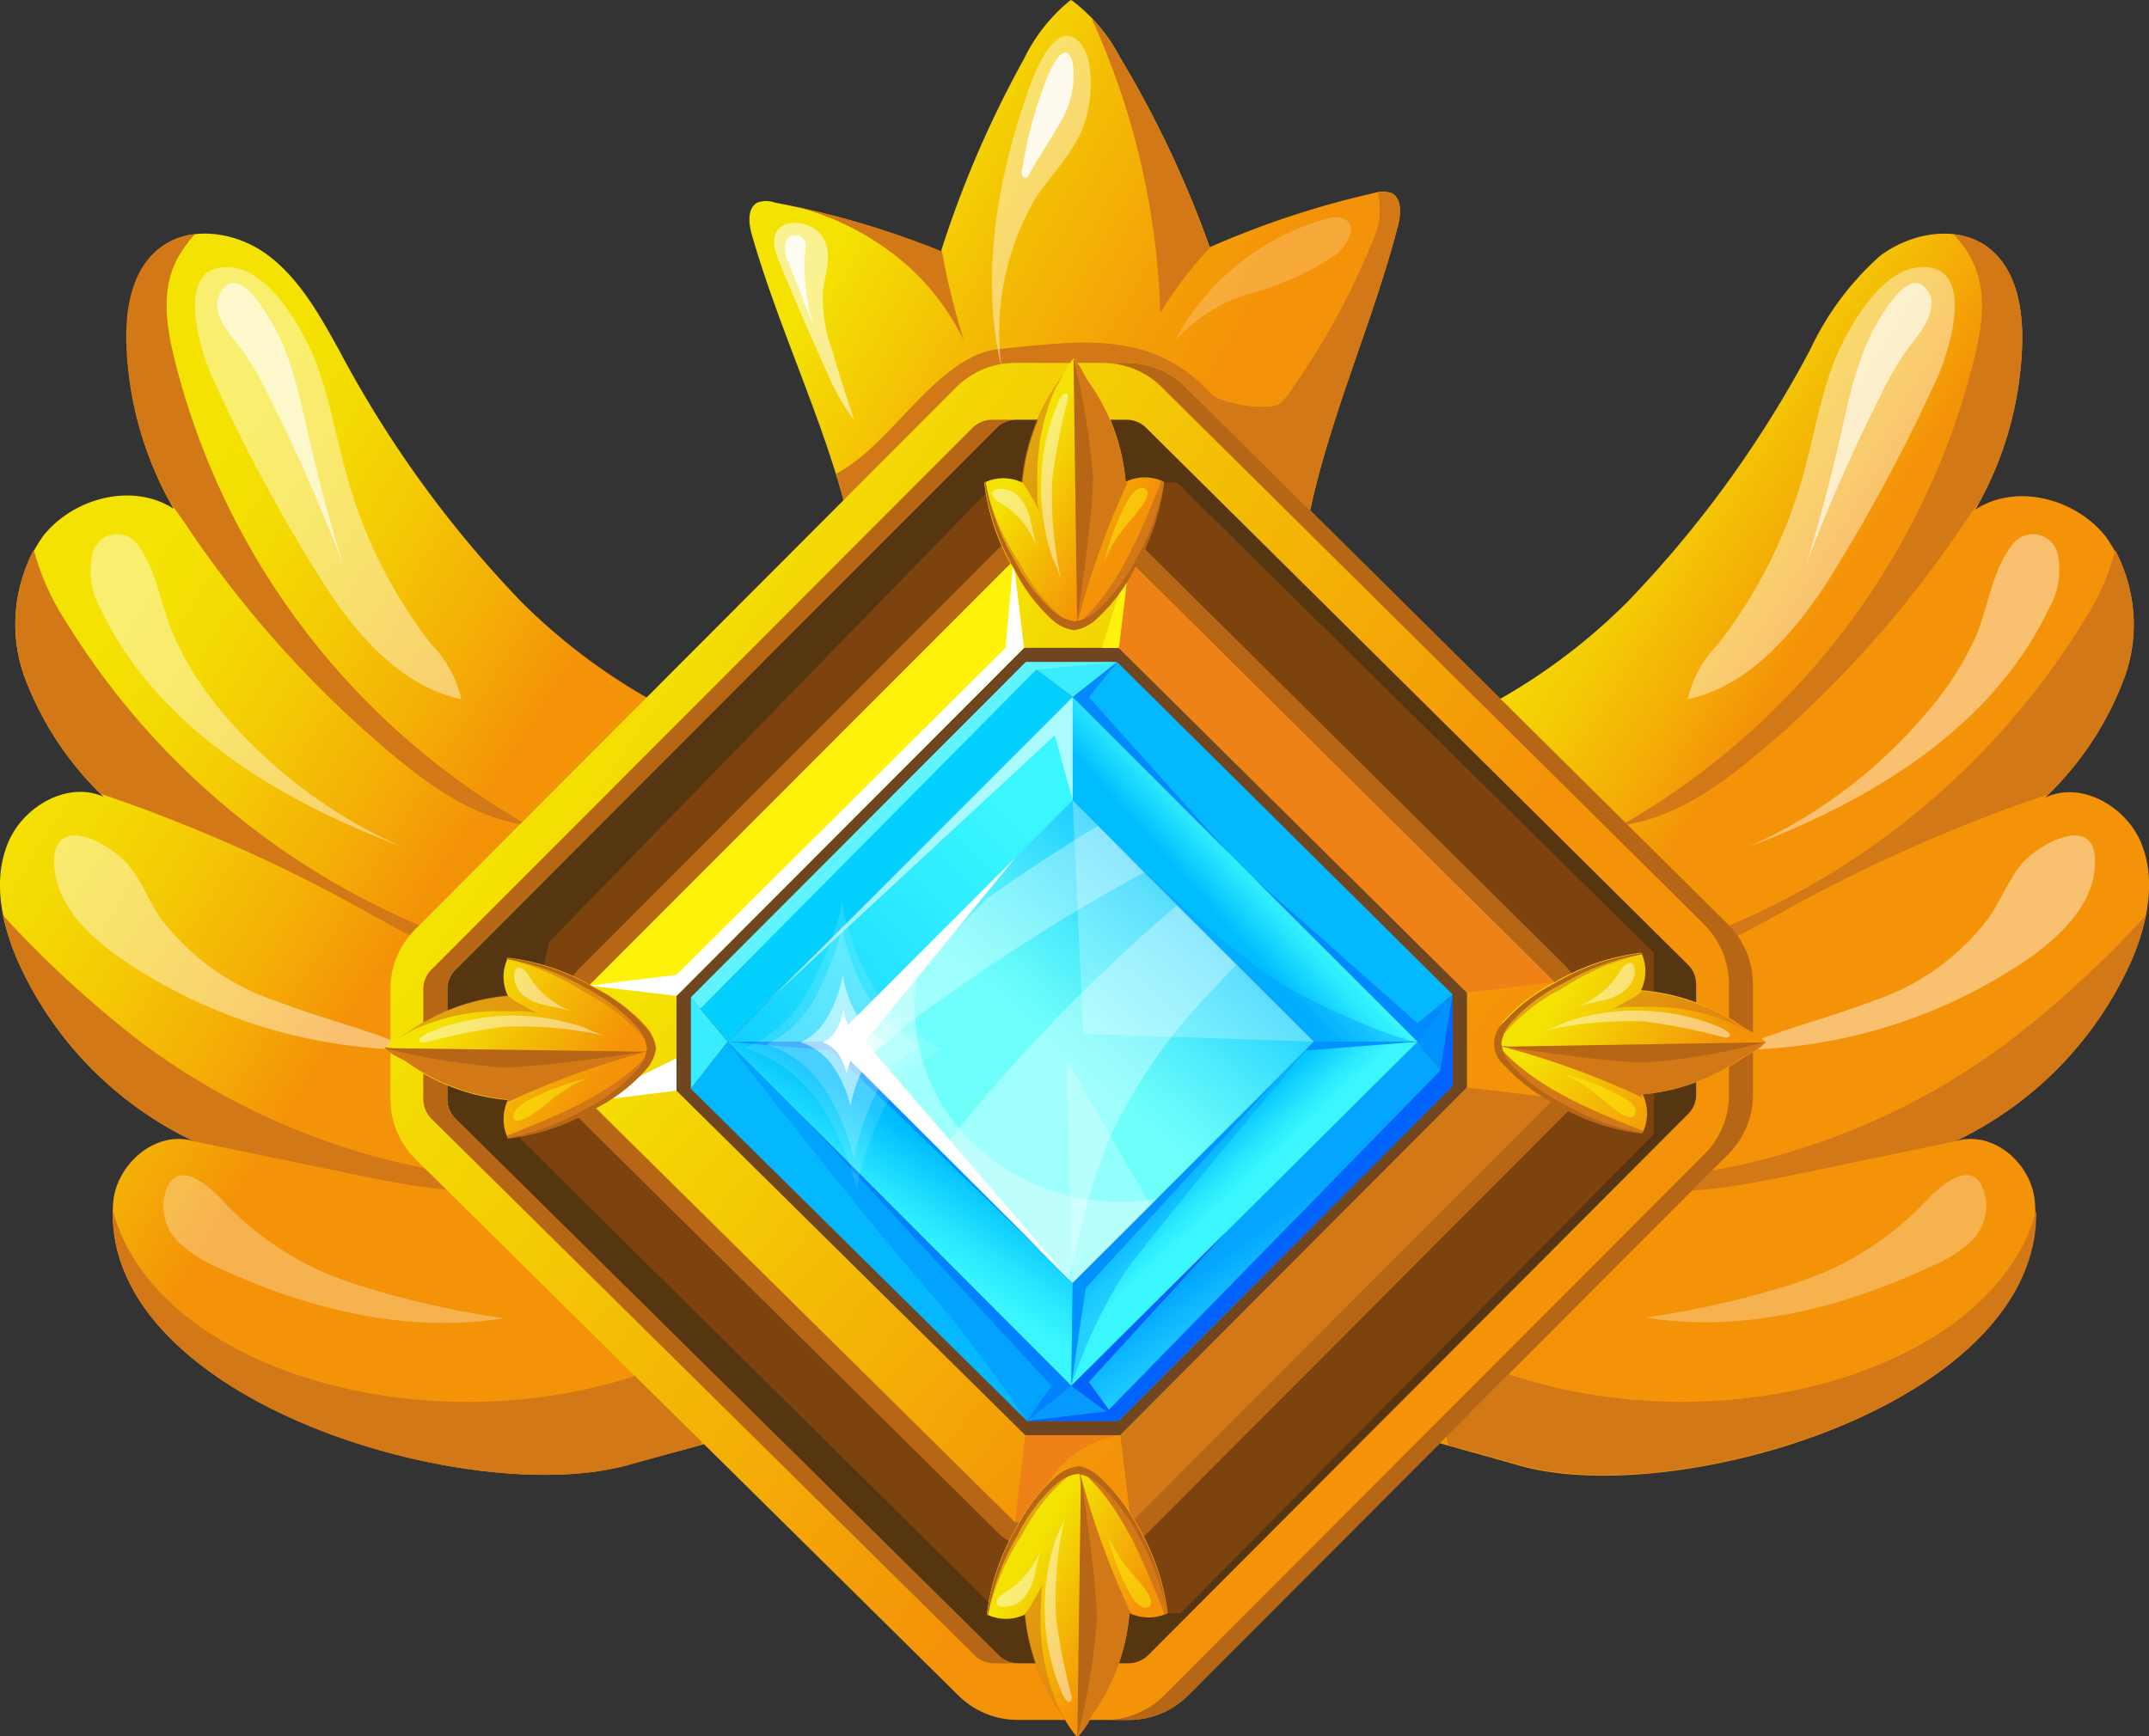 <svg xmlns="http://www.w3.org/2000/svg" xmlns:xlink="http://www.w3.org/1999/xlink" viewBox="0 0 123.67 99.95"><rect x="0" y="0" width="123.67" height="99.95" fill="#333333" stroke="none"/><defs><style>.cls-1{fill:url(#linear-gradient);}.cls-2{fill:#d37816;}.cls-29,.cls-3,.cls-31,.cls-38,.cls-39,.cls-4,.cls-40,.cls-41,.cls-42,.cls-47,.cls-5,.cls-6,.cls-8,.cls-9{fill:#fff;}.cls-3{opacity:0.42;}.cls-4{opacity:0.56;}.cls-5{opacity:0.2;}.cls-6{opacity:0.88;}.cls-7{fill:url(#linear-gradient-2);}.cls-8{opacity:0.29;}.cls-9{opacity:0.65;}.cls-10{fill:url(#linear-gradient-3);}.cls-11{fill:#7c430f;}.cls-12{fill:#563511;}.cls-13{fill:url(#linear-gradient-4);}.cls-14{fill:#b76615;}.cls-15{fill:url(#linear-gradient-5);}.cls-16{fill:#704621;}.cls-17{fill:#27b7ff;}.cls-18{fill:url(#linear-gradient-6);}.cls-19{fill:#39ecff;}.cls-20{fill:#069aff;}.cls-21,.cls-32,.cls-35{fill:#0092ff;}.cls-22{fill:url(#linear-gradient-7);}.cls-23{fill:#03b8ff;}.cls-24{fill:#03d0ff;}.cls-25{fill:url(#linear-gradient-8);}.cls-26{fill:url(#linear-gradient-9);}.cls-27{fill:url(#linear-gradient-10);}.cls-28{fill:url(#linear-gradient-11);}.cls-29,.cls-30{opacity:0.33;}.cls-32{opacity:0.37;}.cls-33,.cls-36,.cls-37{fill:#0062ff;}.cls-34{fill:#5ff4ff;}.cls-35,.cls-37{opacity:0.54;}.cls-36{opacity:0.5;}.cls-38{opacity:0.57;}.cls-39{opacity:0.18;}.cls-40{opacity:0.12;}.cls-41{opacity:0.52;}.cls-42{opacity:0.25;}.cls-43,.cls-48{fill:#fff30b;}.cls-44{fill:#ef8216;}.cls-45{fill:url(#linear-gradient-12);}.cls-46{opacity:0.59;}.cls-47{opacity:0.45;}.cls-48{opacity:0.48;}.cls-49{fill:url(#linear-gradient-13);}.cls-50{fill:url(#linear-gradient-14);}.cls-51{fill:url(#linear-gradient-15);}</style><linearGradient id="linear-gradient" x1="46.53" y1="10.56" x2="79.04" y2="29.08" gradientUnits="userSpaceOnUse"><stop offset="0.09" stop-color="#f4e203"/><stop offset="0.3" stop-color="#f4c005"/><stop offset="0.55" stop-color="#f49f07"/><stop offset="0.69" stop-color="#f49308"/></linearGradient><linearGradient id="linear-gradient-2" x1="-9.31" y1="32.33" x2="62.32" y2="77.4" gradientUnits="userSpaceOnUse"><stop offset="0.18" stop-color="#f4e203"/><stop offset="0.24" stop-color="#f4db03"/><stop offset="0.31" stop-color="#f4c905"/><stop offset="0.4" stop-color="#f4ab06"/><stop offset="0.46" stop-color="#f49308"/></linearGradient><linearGradient id="linear-gradient-3" x1="72.11" y1="33.35" x2="124.89" y2="66.55" xlink:href="#linear-gradient-2"/><linearGradient id="linear-gradient-4" x1="33.11" y1="40.09" x2="90.28" y2="79.79" gradientUnits="userSpaceOnUse"><stop offset="0.02" stop-color="#f4e203"/><stop offset="0.7" stop-color="#f49308"/></linearGradient><linearGradient id="linear-gradient-5" x1="45.52" y1="45.95" x2="87.53" y2="82.3" xlink:href="#linear-gradient-4"/><linearGradient id="linear-gradient-6" x1="59.21" y1="62.86" x2="74.9" y2="44.81" gradientTransform="translate(60.48 -26.09) rotate(45)" gradientUnits="userSpaceOnUse"><stop offset="0.12" stop-color="#6efffb"/><stop offset="0.23" stop-color="#61f7fb"/><stop offset="0.43" stop-color="#3ee2fd"/><stop offset="0.71" stop-color="#06c0ff"/><stop offset="0.73" stop-color="#00bdff"/></linearGradient><linearGradient id="linear-gradient-7" x1="77.81" y1="78.4" x2="65.05" y2="60.54" gradientUnits="userSpaceOnUse"><stop offset="0.06" stop-color="#39f6ff"/><stop offset="0.14" stop-color="#30e9ff"/><stop offset="0.3" stop-color="#19c6ff"/><stop offset="0.43" stop-color="#03a5ff"/></linearGradient><linearGradient id="linear-gradient-8" x1="70.71" y1="68.88" x2="49.02" y2="45.38" gradientUnits="userSpaceOnUse"><stop offset="0" stop-color="#39f6ff"/><stop offset="0.03" stop-color="#2ce9ff"/><stop offset="0.09" stop-color="#09c6ff"/><stop offset="0.11" stop-color="#00bdff"/></linearGradient><linearGradient id="linear-gradient-9" x1="72.16" y1="49.6" x2="64.66" y2="56.32" gradientUnits="userSpaceOnUse"><stop offset="0" stop-color="#39f6ff"/><stop offset="0.11" stop-color="#2ce9ff"/><stop offset="0.31" stop-color="#09c6ff"/><stop offset="0.36" stop-color="#00bdff"/></linearGradient><linearGradient id="linear-gradient-10" x1="63.23" y1="42.48" x2="25.01" y2="76.75" gradientUnits="userSpaceOnUse"><stop offset="0.13" stop-color="#39f6ff"/><stop offset="0.3" stop-color="#2ce9ff"/><stop offset="0.61" stop-color="#09c6ff"/><stop offset="0.68" stop-color="#00bdff"/></linearGradient><linearGradient id="linear-gradient-11" x1="50.35" y1="72.03" x2="55.86" y2="63.58" xlink:href="#linear-gradient-10"/><linearGradient id="linear-gradient-12" x1="58.71" y1="26.73" x2="67.62" y2="32.09" xlink:href="#linear-gradient-4"/><linearGradient id="linear-gradient-13" x1="25.79" y1="57.62" x2="37.83" y2="64.86" xlink:href="#linear-gradient-4"/><linearGradient id="linear-gradient-14" x1="58.68" y1="90.06" x2="67.58" y2="95.42" xlink:href="#linear-gradient-4"/><linearGradient id="linear-gradient-15" x1="89.27" y1="57.57" x2="101.31" y2="64.81" xlink:href="#linear-gradient-4"/></defs><g id="Layer_2" data-name="Layer 2"><g id="Layer_1-2" data-name="Layer 1"><path class="cls-1" d="M61,31.88a17.13,17.13,0,0,1,2-.16l.28.12c3.5,1.4,11.13,1.95,12.18-2.73,1.21-5.46,3.58-10.69,5-16.14.16-.67.23-1.55-.38-1.86a1.56,1.56,0,0,0-1,0,51.39,51.39,0,0,0-9.46,3.12A60.77,60.77,0,0,0,64.47,3.33,9.83,9.83,0,0,0,61.8.11L61.64,0a.91.91,0,0,0-.16.11,10,10,0,0,0-2.57,3.31,61.39,61.39,0,0,0-4.76,11.05,50.64,50.64,0,0,0-9.56-2.81,1.49,1.49,0,0,0-1,0c-.6.32-.51,1.2-.32,1.86,1.55,5.41,4.08,10.56,5.47,16C49.93,34.18,57.54,33.39,61,31.88Z"/><path class="cls-2" d="M74.45,22.24a3.48,3.48,0,0,1-.84,1c-.63.44-3.37,0-3.9-.56-3.48-3.82-7.79-3-12.16-2.6-3.62.34-6.21,5.56-9.45,7.19a20.32,20.32,0,0,1,.64,2.28c1.19,4.65,8.81,3.85,12.25,2.34a19.81,19.81,0,0,1,2-.16l.29.12c3.49,1.4,11.13,1.95,12.17-2.73,1.21-5.46,3.58-10.68,5-16.14.17-.67.23-1.55-.38-1.86a1.25,1.25,0,0,0-.79,0,4,4,0,0,1-.17,2.46A42.44,42.44,0,0,1,74.45,22.24Z"/><path class="cls-2" d="M69.71,14.17l-.12.05A60.77,60.77,0,0,0,64.47,3.33,13.5,13.5,0,0,0,62.76.94c.07.14.13.28.2.43A43.84,43.84,0,0,1,66.77,18,24.5,24.5,0,0,1,69.71,14.17Z"/><path class="cls-2" d="M55.47,19.6a41.41,41.41,0,0,1-1.28-5.25s0,.08,0,.12a50.07,50.07,0,0,0-8.38-2.57,15.52,15.52,0,0,1,6.67,3.62A14.27,14.27,0,0,1,55.47,19.6Z"/><path class="cls-3" d="M62.35,7.27c.5-1.29.79-4.24-.5-5.06s-2.37,2.12-2.73,3.16c-1.75,5-2.72,10.7-1.47,15.87a15.29,15.29,0,0,1,1.91-9.78C60.48,10.05,61.72,8.9,62.35,7.27Z"/><path class="cls-4" d="M47.17,13.42c-.51-.61-1.89-.87-2.42-.17-.38.49-.16,1.2.07,1.77.89,2.18,1.83,4.33,2.8,6.47a12.65,12.65,0,0,0,1.54,2.7c-.46-1.37-.9-2.74-1.3-4.13a8.45,8.45,0,0,1-.49-3.37C47.51,15.65,48,14.35,47.17,13.42Z"/><path class="cls-5" d="M76.87,14.67c.57-.45,1.51-1.83.25-2.14a1.61,1.61,0,0,0-.84.08,14.14,14.14,0,0,0-8.66,7,9.32,9.32,0,0,1,4.45-2.75A16.38,16.38,0,0,0,76.87,14.67Z"/><path class="cls-6" d="M45.19,14.07a1.72,1.72,0,0,0,.17,1c.49,1.25,1,2.5,1.48,3.74a11.44,11.44,0,0,1-.49-4.54A.59.59,0,1,0,45.19,14.07Z"/><path class="cls-6" d="M59.14,10.19c.53-1,1.23-2,1.79-3a5.21,5.21,0,0,0,.8-3.59c-.45-1.58-1.38.56-1.58,1.15a25.81,25.81,0,0,0-1.33,5,.73.73,0,0,0,0,.36A.23.23,0,0,0,59.14,10.19Z"/><path class="cls-7" d="M.44,48.57C-.42,50.7.09,53.14,1,55.25A20.9,20.9,0,0,0,11.18,65.7C9,65,6.67,67,6.51,69.26,5.72,80.58,27,86.87,36.11,84.33c5.51-1.52,9.76-2.53,14.06-4.56,4.72-2.23,8.37-6.21,11.57-10.33,1.47-1.9,2.94-4.1,2.65-6.49a8.75,8.75,0,0,0-1.52-3.57A45.33,45.33,0,0,0,51.81,47.5a38.76,38.76,0,0,0-6.54-4.21c-2.48-1.14-5.19-1.57-7.65-2.91A34.58,34.58,0,0,1,30,34.64a64.14,64.14,0,0,1-10.5-14.51c-1.11-2-2.22-4-4-5.38S11,12.9,9.24,14.26c-1.62,1.24-2,3.52-1.94,5.55A20.14,20.14,0,0,0,10,29.29c-2.36-1.54-5.79-.64-7.53,1.58a8.87,8.87,0,0,0-1.09,8,18.54,18.54,0,0,0,4.59,7C3.9,44.92,1.29,46.43.44,48.57Z"/><path class="cls-2" d="M11.18,65.7l9.11,1.88c3.78.78,7.76,1.55,11.45.41a40.26,40.26,0,0,1-23.49-7.9A61.63,61.63,0,0,1,1.41,54C1,53.57.57,53.14.18,52.68A13.47,13.47,0,0,0,1,55.25,20.9,20.9,0,0,0,11.18,65.7Z"/><path class="cls-2" d="M11.2,13.49a3.86,3.86,0,0,0-2,.78c-1.62,1.23-2,3.51-1.93,5.54A20.13,20.13,0,0,0,9.84,29c.46.61.89,1.24,1.31,1.87A62.77,62.77,0,0,0,22.48,43.35c2.31,1.94,4.91,3.78,7.91,4.16A42.76,42.76,0,0,1,10,20.51c-.49-2.05-.75-4.18.43-6A8.46,8.46,0,0,1,11.2,13.49Z"/><path class="cls-2" d="M36.11,84.34c1.48-.42,2.87-.79,4.19-1.15.46-.75-.39-4.39-.87-5.11C26.58,83.94,9.11,79.43,6.5,69.7,6.27,80.74,27.08,86.84,36.11,84.34Z"/><path class="cls-2" d="M21.08,52.48c2.89,1.6,6,3.42,9.25,2.88A44.15,44.15,0,0,1,3.7,35.63a14.09,14.09,0,0,1-1.76-4,9.22,9.22,0,0,0-.56,7.25,18.24,18.24,0,0,0,4.41,6.81A91.49,91.49,0,0,1,21.08,52.48Z"/><path class="cls-2" d="M11.18,65.7a3.16,3.16,0,0,0-.65-.14Z"/><path class="cls-3" d="M26.55,40.25a6.59,6.59,0,0,0-1.72-3.15A27.77,27.77,0,0,1,20,27.52c-.63-2.2-1-4.48-1.8-6.62-.69-1.79-2.57-5.22-4.78-5.5-3.63-.45-1.85,5-1.12,6.5a96.74,96.74,0,0,0,6.4,11.81C20.6,36.63,23.12,39.51,26.55,40.25Z"/><path class="cls-3" d="M23.06,48.71A28.66,28.66,0,0,1,12.79,41,18.21,18.21,0,0,1,10,36.58c-.69-1.58-1-3.74-2-5.12a1.46,1.46,0,0,0-2.71.61A4.35,4.35,0,0,0,5.76,35C9,41.82,16,46.06,23.06,48.71Z"/><path class="cls-3" d="M23.92,60.43c-2.59-1.13-5.36-1.78-8-2.8a13.87,13.87,0,0,1-6.76-4.88c-.61-.94-1-2-1.71-2.88-.85-1.15-4.28-3.19-4.34-.31,0,2.36,1.9,4.26,3.85,5.61A30,30,0,0,0,23.92,60.43Z"/><path class="cls-8" d="M29,75.88a52.41,52.41,0,0,1-8.67-2,17.71,17.71,0,0,1-7.46-4.71c-1-1.1-3.05-2.78-3.46,0a2.9,2.9,0,0,0,.92,2.38,7.77,7.77,0,0,0,2.23,1.42C17.65,75.33,23.39,76.78,29,75.88Z"/><path class="cls-9" d="M19.72,32.44q-1.09-3.54-1.92-7.17c-.56-2.46-1.06-5.07-2.47-7.22-.47-.72-1.69-2.58-2.56-1.35s.55,2.62,1.18,3.47a18.34,18.34,0,0,1,1.46,2.5A106.11,106.11,0,0,1,19.72,32.44Z"/><path class="cls-10" d="M114.43,14.26c-1.78-1.36-4.47-.88-6.26.49a16.71,16.71,0,0,0-4,5.38A64.18,64.18,0,0,1,93.66,34.64a34.29,34.29,0,0,1-7.6,5.74c-2.47,1.34-5.18,1.77-7.66,2.91a39.58,39.58,0,0,0-6.54,4.21,45.3,45.3,0,0,0-11,11.88A8.91,8.91,0,0,0,59.28,63c-.29,2.39,1.19,4.59,2.66,6.49,3.2,4.12,6.85,8.1,11.57,10.33,4.29,2,8.55,3,14,4.56,9.15,2.54,30.39-3.75,29.6-15.07C117,67,114.68,65,112.5,65.7a20.92,20.92,0,0,0,10.18-10.45c.9-2.11,1.41-4.55.56-6.68s-3.46-3.65-5.54-2.66a18.42,18.42,0,0,0,4.59-7,8.81,8.81,0,0,0-1.09-8c-1.74-2.22-5.17-3.12-7.52-1.58a20.24,20.24,0,0,0,2.69-9.48C116.43,17.78,116.05,15.5,114.43,14.26Z"/><path class="cls-2" d="M112.5,65.7a20.92,20.92,0,0,0,10.18-10.45,12.79,12.79,0,0,0,.81-2.57c-.39.46-.81.89-1.23,1.32a60.75,60.75,0,0,1-6.84,6.09A40.26,40.26,0,0,1,91.93,68c3.69,1.14,7.67.37,11.46-.41Z"/><path class="cls-2" d="M93.29,47.51c3-.38,5.59-2.22,7.91-4.16a63,63,0,0,0,11.32-12.48c.43-.63.85-1.26,1.32-1.87a20.13,20.13,0,0,0,2.53-9.19c.06-2-.32-4.31-1.94-5.54a3.83,3.83,0,0,0-2-.78,7.46,7.46,0,0,1,.78,1c1.19,1.86.92,4,.44,6A42.79,42.79,0,0,1,93.29,47.51Z"/><path class="cls-2" d="M117.18,69.7c-2.61,9.73-20.08,14.24-32.94,8.38-.47.72-1.32,4.36-.87,5.11,1.33.36,2.71.73,4.19,1.15C96.59,86.84,117.4,80.74,117.18,69.7Z"/><path class="cls-2" d="M117.88,45.72a18.12,18.12,0,0,0,4.41-6.81,9.13,9.13,0,0,0-.56-7.25,13.81,13.81,0,0,1-1.76,4A44.09,44.09,0,0,1,93.34,55.36c3.25.54,6.37-1.28,9.25-2.88A91.85,91.85,0,0,1,117.88,45.72Z"/><path class="cls-2" d="M113.15,65.56a2.9,2.9,0,0,0-.65.14Z"/><path class="cls-3" d="M111.41,21.9c.73-1.5,2.51-6.95-1.12-6.5-2.2.28-4.08,3.71-4.77,5.5-.82,2.14-1.18,4.42-1.8,6.62a28.12,28.12,0,0,1-4.87,9.58,6.61,6.61,0,0,0-1.73,3.15c3.43-.74,5.95-3.62,7.9-6.54A98.06,98.06,0,0,0,111.41,21.9Z"/><path class="cls-3" d="M118.45,32.07a1.47,1.47,0,0,0-2.72-.61c-1.07,1.38-1.34,3.54-2,5.12A17.87,17.87,0,0,1,110.89,41a28.61,28.61,0,0,1-10.28,7.75c7.07-2.65,14.08-6.89,17.3-13.73A4.41,4.41,0,0,0,118.45,32.07Z"/><path class="cls-3" d="M120.56,49.56c0-2.88-3.48-.84-4.34.31-.66.9-1.1,1.94-1.71,2.88a13.82,13.82,0,0,1-6.76,4.88c-2.63,1-5.41,1.67-8,2.8a30,30,0,0,0,17-5.26C118.66,53.82,120.61,51.92,120.56,49.56Z"/><path class="cls-8" d="M113.37,71.51a2.87,2.87,0,0,0,.92-2.38c-.4-2.74-2.48-1.06-3.45,0a17.83,17.83,0,0,1-7.46,4.71,52.52,52.52,0,0,1-8.68,2c5.58.9,11.32-.55,16.44-2.95A7.63,7.63,0,0,0,113.37,71.51Z"/><path class="cls-9" d="M110.91,16.7c-.88-1.23-2.09.63-2.56,1.35-1.41,2.15-1.92,4.76-2.48,7.22s-1.19,4.81-1.91,7.17a101,101,0,0,1,4.31-9.77,17.3,17.3,0,0,1,1.45-2.5C110.35,19.32,111.72,17.84,110.91,16.7Z"/><polygon class="cls-11" points="67.81 97.58 99.22 64.31 99.22 55.13 66.53 22.67 57.89 24.16 24.46 55.13 25.63 64.41 57.82 97.16 67.81 97.58"/><polygon class="cls-12" points="24.7 61.53 25.67 65.26 57.76 97.16 66.98 96.86 98.25 65.26 99.15 55.13 66.85 23.05 57.32 22.97 24.52 56.11 24.55 59.27 30.68 58.26 31.6 54.22 57.34 27.77 67.73 27.77 95.19 54.87 95.19 65.26 67.93 92.86 57.54 92.86 29.95 65.55 30.17 60.42 24.7 61.53"/><path class="cls-13" d="M58.59,99h6.35a4.8,4.8,0,0,0,3.45-1.43L99.46,66.44A4.85,4.85,0,0,0,100.88,63V56.66a4.93,4.93,0,0,0-1.44-3.46L68.25,22.3a4.82,4.82,0,0,0-3.43-1.41H58.48A4.8,4.8,0,0,0,55,22.32L23.89,53.5a4.85,4.85,0,0,0-1.42,3.44v6.33a4.88,4.88,0,0,0,1.45,3.46L55.17,97.61A4.86,4.86,0,0,0,58.59,99ZM25.74,63.27V56.94a1.59,1.59,0,0,1,.47-1.13L57.34,24.63a1.61,1.61,0,0,1,1.14-.47h6.34a1.58,1.58,0,0,1,1.13.46l31.18,30.9a1.6,1.6,0,0,1,.48,1.14V63a1.59,1.59,0,0,1-.47,1.13L66.08,95.27a1.63,1.63,0,0,1-1.14.47H58.59a1.57,1.57,0,0,1-1.12-.46L26.22,64.41A1.64,1.64,0,0,1,25.74,63.27Z"/><path class="cls-14" d="M26.21,55.81,57.34,24.63a1.61,1.61,0,0,1,1.14-.47H57.1a1.63,1.63,0,0,0-1.14.47L24.83,55.81a1.59,1.59,0,0,0-.47,1.13v6.33a1.64,1.64,0,0,0,.48,1.14L56.09,95.28a1.57,1.57,0,0,0,1.12.46h1.38a1.57,1.57,0,0,1-1.12-.46L26.22,64.41a1.64,1.64,0,0,1-.48-1.14V56.94A1.59,1.59,0,0,1,26.21,55.81Z"/><path class="cls-14" d="M98.08,66.44,67,97.58A4.8,4.8,0,0,1,63.56,99h1.38a4.8,4.8,0,0,0,3.45-1.43L99.46,66.44A4.85,4.85,0,0,0,100.88,63V56.66a4.93,4.93,0,0,0-1.44-3.46L68.25,22.3a4.82,4.82,0,0,0-3.43-1.41H63.45a4.81,4.81,0,0,1,3.42,1.41L98.06,53.2a4.93,4.93,0,0,1,1.44,3.46V63A4.85,4.85,0,0,1,98.08,66.44Z"/><path class="cls-14" d="M59.28,89h4.93A2.52,2.52,0,0,0,66,88.27L90.11,64.09a2.51,2.51,0,0,0,.73-1.78V57.4a2.54,2.54,0,0,0-.74-1.79l-24.21-24a2.54,2.54,0,0,0-1.77-.72H59.19a2.55,2.55,0,0,0-1.78.73L33.25,55.84a2.47,2.47,0,0,0-.74,1.77v4.92a2.49,2.49,0,0,0,.75,1.78l24.26,24A2.52,2.52,0,0,0,59.28,89Z"/><polygon class="cls-15" points="65.08 87.62 89.45 63.19 89.45 56.52 64.99 32.28 58.32 32.28 33.9 56.73 33.9 63.4 58.41 87.62 65.08 87.62"/><polygon class="cls-16" points="64.47 82.61 84.42 62.6 84.42 57.14 64.39 37.29 58.93 37.29 38.93 57.32 38.93 62.78 59 82.61 64.47 82.61"/><rect class="cls-17" x="47.7" y="45.92" width="28.07" height="28.07" transform="translate(-24.32 61.21) rotate(-45)"/><rect class="cls-18" x="51.91" y="50.14" width="19.64" height="19.64" transform="translate(-24.32 61.21) rotate(-45)"/><polygon class="cls-19" points="39.76 62.67 41.88 59.96 39.76 57.41 39.76 62.67"/><polygon class="cls-20" points="59.1 81.79 64.36 81.79 61.65 79.77 59.1 81.79"/><polygon class="cls-21" points="81.58 59.96 83.59 62.51 83.59 57.24 81.58 59.96"/><polygon class="cls-19" points="59.03 38.11 61.74 40.13 64.29 38.11 59.03 38.11"/><polygon class="cls-22" points="81.58 59.96 61.65 79.77 64.36 81.79 83.59 62.51 81.58 59.96"/><polygon class="cls-23" points="64.29 38.11 61.74 40.13 81.58 59.96 83.59 57.24 64.29 38.11"/><polygon class="cls-24" points="59.03 38.11 39.76 57.41 41.88 59.96 61.74 40.13 59.03 38.11"/><polygon class="cls-23" points="41.88 59.96 39.76 62.67 59.1 81.79 61.65 79.77 41.88 59.96"/><polygon class="cls-25" points="61.73 73.85 61.65 79.77 81.58 59.96 75.62 59.96 61.73 73.85"/><polygon class="cls-26" points="61.74 40.13 61.73 46.07 75.62 59.96 81.58 59.96 61.74 40.13"/><path class="cls-27" d="M61.73,46.07V40.13L41.88,60c.46.11,6,0,6,0Z"/><polygon class="cls-28" points="47.84 59.96 41.88 59.96 61.65 79.77 61.73 73.85 47.84 59.96"/><path class="cls-29" d="M47.84,60,61.73,73.85,66.6,69a13.15,13.15,0,0,1-2.17.18,12.2,12.2,0,0,1-9.54-4.6,10.91,10.91,0,0,1-1.73-9.92Z"/><g class="cls-30"><path class="cls-31" d="M63.86,65.51a30.8,30.8,0,0,1,6-8.61c.42-.46.85-.91,1.29-1.36l-3.43-3.42A98.61,98.61,0,0,0,54.13,66.26l7.37,7.37L62,71.54A37.18,37.18,0,0,1,63.86,65.51Z"/><path class="cls-31" d="M54.29,57.45a109.81,109.81,0,0,1,11.57-7.24l-2.68-2.67c-2.15,1.3-4.26,2.67-6.31,4.13L48.2,60.33l1.19,1.2A33.05,33.05,0,0,1,54.29,57.45Z"/></g><polygon class="cls-31" points="47.84 59.96 61.73 73.85 49.78 59.96 58.41 49.39 47.84 59.96"/><path class="cls-32" d="M61.73,73.85l-.08,5.92a29.36,29.36,0,0,1,3-6.41c2-2.84,10.94-13.4,10.94-13.4Z"/><polygon class="cls-21" points="61.73 73.85 61.65 79.77 62.48 74.14 73.35 62.3 61.73 73.85"/><polygon class="cls-21" points="75.11 60.47 81.58 59.96 75.62 59.96 75.11 60.47"/><polygon class="cls-21" points="47.84 59.96 41.88 59.96 47.84 60.47 59.97 72.08 47.84 59.96"/><polygon class="cls-33" points="83.59 57.24 82.89 61.62 63.72 81.24 59.1 81.79 64.36 81.79 83.59 62.51 83.59 57.24"/><polygon class="cls-34" points="64.29 38.11 59.03 38.11 39.76 57.41 40.3 58.06 59.64 38.54 64.29 38.11"/><path class="cls-35" d="M61.65,79.77,41.88,60s6.36,8.22,10.79,13.42a79.45,79.45,0,0,1,6.43,8.41Z"/><polygon class="cls-36" points="61.65 79.77 46.17 64.24 60.51 79.77 59.1 81.79 61.65 79.77"/><polygon class="cls-33" points="61.65 79.77 64.17 81.63 62.66 79.55 70.6 70.87 61.65 79.77"/><polygon class="cls-37" points="61.74 40.13 70.66 49.04 62.66 40.13 64.29 38.11 61.74 40.13"/><path class="cls-32" d="M61.73,46.07s.84.87,2.13,2.13Z"/><path class="cls-32" d="M81.58,60s-2-.33-6.66-2.72c-3.23-1.63-8.23-6.28-11.06-9L75.62,60Z"/><path class="cls-38" d="M44,57.85l.23-.22Z"/><path class="cls-38" d="M61.73,46.07V40.13S46.25,55.62,44.2,57.63c2-1.87,16.5-15.3,16.5-15.3Z"/><path class="cls-39" d="M44.11,60.11a6.47,6.47,0,0,1,3.35,2.59,12.35,12.35,0,0,1,1.68,4A14.6,14.6,0,0,1,50.38,63,6.44,6.44,0,0,1,53,60.17a7.18,7.18,0,0,1-3.15-3,12.13,12.13,0,0,1-1.44-4.11c.16.84-1.18,3.93-1.72,4.74A6.08,6.08,0,0,1,44.11,60.11Z"/><path class="cls-40" d="M42.9,60.32a8.16,8.16,0,0,1,4.26,3.2,15.11,15.11,0,0,1,2.14,4.9,17.58,17.58,0,0,1,1.56-4.58,8.24,8.24,0,0,1,3.37-3.45,9.09,9.09,0,0,1-4-3.64,15,15,0,0,1-1.82-5.08c.19,1-1.5,4.86-2.19,5.86A7.65,7.65,0,0,1,42.9,60.32Z"/><path class="cls-31" d="M47.35,60a1.78,1.78,0,0,1,.92.71,3.22,3.22,0,0,1,.45,1.08,4.29,4.29,0,0,1,.34-1,1.81,1.81,0,0,1,.73-.77,1.9,1.9,0,0,1-.86-.8,3.25,3.25,0,0,1-.4-1.13,3.36,3.36,0,0,1-.47,1.3A1.64,1.64,0,0,1,47.35,60Z"/><path class="cls-41" d="M46.08,60A3.58,3.58,0,0,1,48,61.46a6.77,6.77,0,0,1,.94,2.21,8,8,0,0,1,.69-2.07A3.63,3.63,0,0,1,51.05,60,4,4,0,0,1,49.3,58.4a6.65,6.65,0,0,1-.8-2.29,7.29,7.29,0,0,1-1,2.64A3.43,3.43,0,0,1,46.08,60Z"/><polygon class="cls-37" points="81.58 58.9 72.24 50.63 81.58 59.96 83.59 57.24 81.58 58.9"/><polygon class="cls-42" points="61.73 46.07 62.34 59.51 75.62 59.96 61.73 46.07"/><polygon class="cls-42" points="61.35 60.91 61.73 73.85 66.2 69.38 61.35 60.91"/><polygon class="cls-43" points="58.32 32.28 33.9 56.73 38.93 57.32 58.93 37.29 58.32 32.28"/><polygon class="cls-2" points="84.42 62.6 64.47 82.61 65.08 87.62 89.45 63.19 84.42 62.6"/><polygon class="cls-44" points="64.99 32.28 64.39 37.29 84.42 57.14 89.45 56.52 64.99 32.28"/><path class="cls-44" d="M64.47,82.61H59l-.59,5h.91A7.5,7.5,0,0,1,61,84.43,6.2,6.2,0,0,1,64.47,82.61Z"/><polygon class="cls-31" points="58.32 32.28 57.87 37.29 38.93 56.11 33.9 56.73 38.93 57.32 58.93 37.29 58.32 32.28"/><polygon class="cls-31" points="33.9 63.4 38.93 62.78 38.93 60.91 33.9 63.4"/><polygon class="cls-43" points="63.41 37.29 64.39 37.29 64.99 32.28 63.41 37.29"/><path class="cls-45" d="M60.53,35.67a2.35,2.35,0,0,0,1.25.6,2.32,2.32,0,0,0,1.25-.6,9.83,9.83,0,0,0,2.24-2.94,12.9,12.9,0,0,0,1.71-5,2.53,2.53,0,0,0-2.2,0,11.78,11.78,0,0,0-2.17-5.86,5.26,5.26,0,0,0-.83-1.24A5.26,5.26,0,0,0,61,21.92a11.87,11.87,0,0,0-2.16,5.86,2.53,2.53,0,0,0-2.2,0,12.88,12.88,0,0,0,1.7,5A10,10,0,0,0,60.53,35.67Z"/><path class="cls-2" d="M64.82,27.93a2.12,2.12,0,0,1,.11-.21l-.15.06a11.78,11.78,0,0,0-2.17-5.86c-.21-.33-.48-1-.83-1.24-.05.15.14.56.13.76,0,1.5.24,3.06.27,4.57s0,3.21,0,4.82c0,.9-.07,1.79-.11,2.69a12.55,12.55,0,0,1-.14,2.61A48.17,48.17,0,0,1,64.82,27.93Z"/><path class="cls-2" d="M65.27,32.74a12.94,12.94,0,0,0,1.71-5l-.17-.07a3.09,3.09,0,0,1-.14.43c-1.1,2.71-2.25,5.5-4.33,7.54a5.16,5.16,0,0,0-.53.6,2.34,2.34,0,0,0,1.22-.6A9.91,9.91,0,0,0,65.27,32.74Z"/><g class="cls-46"><path class="cls-2" d="M60.53,35.64a2.35,2.35,0,0,0,1.25.6l.21,0a10.89,10.89,0,0,1-3.33-3.85,14.4,14.4,0,0,1-2-4.64l0,0a12.83,12.83,0,0,0,1.7,5A10,10,0,0,0,60.53,35.64Z"/><path class="cls-2" d="M60.73,22.37a9.51,9.51,0,0,0,.47-.91c-.08.14-.16.29-.25.43a11.87,11.87,0,0,0-2.16,5.85h0a2.72,2.72,0,0,1,.47.69c.19.32.37.65.56,1a2.56,2.56,0,0,1-.12-.92c0-.32,0-.65,0-1a11.92,11.92,0,0,1,.12-1.89A12.38,12.38,0,0,1,60.73,22.37Z"/></g><path class="cls-14" d="M61.78,20.68s.2,15.08.21,15,.91-5.94.91-8.21A40.08,40.08,0,0,0,61.78,20.68Z"/><path class="cls-47" d="M61.45,23a.37.37,0,0,0,0-.23c-.16-.45-.53.32-.56.41a8.22,8.22,0,0,0-.4,1.08A11.63,11.63,0,0,0,60,26.48,12.78,12.78,0,0,0,60.25,31c.1.4.21.8.35,1.19a8.11,8.11,0,0,1,.46,1.15,22,22,0,0,1-.5-5.77A34.43,34.43,0,0,1,61.45,23Z"/><path class="cls-47" d="M57.66,29a4.91,4.91,0,0,1,2,2.47A15.19,15.19,0,0,1,59.32,30a3.06,3.06,0,0,0-.64-1.36,1.53,1.53,0,0,0-1-.5c-.31,0-.76.06-.5.5A1.2,1.2,0,0,0,57.66,29Z"/><path class="cls-14" d="M60.56,35.67a2.28,2.28,0,0,0,1.25.6,2.35,2.35,0,0,0,1.25-.6,10.17,10.17,0,0,0,2.24-2.94,12.88,12.88,0,0,0,1.7-5l0,0a13.72,13.72,0,0,1-1.65,4.5,10.45,10.45,0,0,1-2.24,2.94,2.33,2.33,0,0,1-1.25.59,2.27,2.27,0,0,1-1.25-.59,10.09,10.09,0,0,1-2.24-2.94,13.28,13.28,0,0,1-1.65-4.5l-.06,0a12.9,12.9,0,0,0,1.71,5A9.83,9.83,0,0,0,60.56,35.67Z"/><path class="cls-48" d="M65.92,28.15c-.41-.25-.84.33-1,.62a13.83,13.83,0,0,0-1.38,3.61,7,7,0,0,1,1.35-2.22C65.11,29.85,66.46,28.48,65.92,28.15Z"/><path class="cls-49" d="M22.13,60.33a5.24,5.24,0,0,0,1.24.82,11.78,11.78,0,0,0,5.86,2.17,2.53,2.53,0,0,0,0,2.2,12.68,12.68,0,0,0,5-1.71,10,10,0,0,0,2.94-2.23,2.35,2.35,0,0,0,.6-1.25,2.35,2.35,0,0,0-.6-1.26,10,10,0,0,0-2.94-2.23,12.68,12.68,0,0,0-5-1.71,2.53,2.53,0,0,0,0,2.2,11.78,11.78,0,0,0-5.86,2.17A5,5,0,0,0,22.13,60.33Z"/><path class="cls-2" d="M29.38,63.36a48.17,48.17,0,0,1,8.2-2.92,11.9,11.9,0,0,1-2.61.14l-2.68.11c-1.61.05-3.22.08-4.83,0s-3.07-.32-4.57-.27c-.2,0-.6-.18-.76-.13.23.34.91.61,1.24.82a11.82,11.82,0,0,0,5.87,2.17,1,1,0,0,0-.07.15Z"/><path class="cls-2" d="M37.13,61.58a2.43,2.43,0,0,0,.59-1.23,5.11,5.11,0,0,0-.59.54c-2.05,2.08-4.84,3.23-7.55,4.32a3,3,0,0,1-.42.15l.06.16a12.72,12.72,0,0,0,5-1.71A10.24,10.24,0,0,0,37.13,61.58Z"/><g class="cls-46"><path class="cls-2" d="M37.66,60.54a1.52,1.52,0,0,0,0-.21,2.28,2.28,0,0,0-.6-1.26,10.06,10.06,0,0,0-2.93-2.23,12.72,12.72,0,0,0-5-1.71s0,0,0,.06a14.38,14.38,0,0,1,4.64,2A10.82,10.82,0,0,1,37.66,60.54Z"/><path class="cls-2" d="M29,58.21c.33,0,.65,0,1,0a2.8,2.8,0,0,1,.92.12l-1-.55a3,3,0,0,1-.69-.48v0a11.78,11.78,0,0,0-5.85,2.17l-.43.25c.32-.12.67-.37.91-.48a12.77,12.77,0,0,1,3.27-.94A12,12,0,0,1,29,58.21Z"/></g><path class="cls-14" d="M22.13,60.33a40.41,40.41,0,0,0,6.78,1.11c2.27,0,8.12-.89,8.21-.9S22.13,60.33,22.13,60.33Z"/><path class="cls-47" d="M24.49,60a34.46,34.46,0,0,1,4.5-.9,22.47,22.47,0,0,1,5.77.51,9.27,9.27,0,0,1-1.15-.47c-.39-.13-.79-.25-1.19-.34a12.51,12.51,0,0,0-4.48-.24,13.57,13.57,0,0,0-2.19.48c-.37.12-.73.25-1.08.4-.09,0-.86.41-.41.57A.6.6,0,0,0,24.49,60Z"/><path class="cls-47" d="M31.45,57.87c.5.12,1,.19,1.48.35a4.91,4.91,0,0,1-2.47-2,1.17,1.17,0,0,0-.37-.45c-.44-.27-.52.18-.5.5a1.53,1.53,0,0,0,.5,1A3.07,3.07,0,0,0,31.45,57.87Z"/><path class="cls-14" d="M33.7,63.84a13.28,13.28,0,0,1-4.5,1.65s0,0,0,.06a12.84,12.84,0,0,0,5-1.71,9.83,9.83,0,0,0,2.94-2.24,2.32,2.32,0,0,0,.6-1.25,2.35,2.35,0,0,0-.6-1.25,10,10,0,0,0-2.94-2.24,13,13,0,0,0-5-1.71s0,0,0,.06a13.5,13.5,0,0,1,4.5,1.65,10.27,10.27,0,0,1,2.94,2.24,2.26,2.26,0,0,1,.59,1.25,2.23,2.23,0,0,1-.59,1.25A10.09,10.09,0,0,1,33.7,63.84Z"/><path class="cls-48" d="M31.61,63.42a7.07,7.07,0,0,1,2.22-1.36,14,14,0,0,0-3.61,1.38c-.28.18-.87.61-.62,1S31.3,63.66,31.61,63.42Z"/><path class="cls-50" d="M61.15,98.71A5.58,5.58,0,0,0,62,100a5.26,5.26,0,0,0,.83-1.24A11.82,11.82,0,0,0,65,92.85a2.53,2.53,0,0,0,2.2,0,12.89,12.89,0,0,0-1.71-5A9.91,9.91,0,0,0,63.23,85a2.25,2.25,0,0,0-1.25-.6,2.28,2.28,0,0,0-1.25.6,10.26,10.26,0,0,0-2.24,2.93,12.87,12.87,0,0,0-1.7,5,2.53,2.53,0,0,0,2.2,0A11.91,11.91,0,0,0,61.15,98.71Z"/><path class="cls-2" d="M62,100a4.49,4.49,0,0,0,.83-1.24A11.82,11.82,0,0,0,65,92.84l.15.07L65,92.7a48.17,48.17,0,0,1-2.92-8.2,12.55,12.55,0,0,1,.14,2.61c0,.89.08,1.79.11,2.68,0,1.61.07,3.22,0,4.83s-.32,3.07-.27,4.57C62.12,99.39,61.93,99.79,62,100Z"/><path class="cls-2" d="M67,92.92l.17-.06a12.89,12.89,0,0,0-1.71-5A10.09,10.09,0,0,0,63.23,85,2.4,2.4,0,0,0,62,84.36a5,5,0,0,0,.54.59c2.08,2,3.22,4.84,4.32,7.55A2.07,2.07,0,0,1,67,92.92Z"/><g class="cls-46"><path class="cls-2" d="M62.19,84.42a1.52,1.52,0,0,0-.21,0,2.33,2.33,0,0,0-1.25.59,10.45,10.45,0,0,0-2.24,2.94,12.87,12.87,0,0,0-1.7,5l.05,0a14.68,14.68,0,0,1,2-4.65A10.86,10.86,0,0,1,62.19,84.42Z"/><path class="cls-2" d="M60,91.21l-.56,1a2.91,2.91,0,0,1-.47.69h0a11.87,11.87,0,0,0,2.16,5.85c.09.14.17.28.25.43a8.45,8.45,0,0,0-.47-.91A12.49,12.49,0,0,1,60,95a12,12,0,0,1-.12-1.89c0-.33,0-.65.05-1A2.8,2.8,0,0,1,60,91.21Z"/></g><path class="cls-14" d="M62,100a40.08,40.08,0,0,0,1.12-6.78c0-2.28-.9-8.12-.91-8.22S62,100,62,100Z"/><path class="cls-47" d="M60.8,88.47a11.66,11.66,0,0,0-.35,1.19,12.74,12.74,0,0,0-.23,4.48,11.73,11.73,0,0,0,.48,2.19,10,10,0,0,0,.4,1.08c0,.09.41.86.56.41a.37.37,0,0,0,0-.23,34.43,34.43,0,0,1-.89-4.5,21.62,21.62,0,0,1,.51-5.77A9.27,9.27,0,0,1,60.8,88.47Z"/><path class="cls-47" d="M57.91,92.49a1.53,1.53,0,0,0,1-.5,3.06,3.06,0,0,0,.64-1.36,14.52,14.52,0,0,1,.36-1.48,5,5,0,0,1-2,2.47,1.2,1.2,0,0,0-.46.37C57.14,92.43,57.59,92.51,57.91,92.49Z"/><path class="cls-14" d="M60.76,85.44a2.32,2.32,0,0,1,1.25-.6,2.35,2.35,0,0,1,1.25.6,10.45,10.45,0,0,1,2.24,2.94,13.5,13.5,0,0,1,1.65,4.5l0,0a12.87,12.87,0,0,0-1.7-5A10.26,10.26,0,0,0,63.26,85a2.28,2.28,0,0,0-1.25-.6,2.25,2.25,0,0,0-1.25.6,9.91,9.91,0,0,0-2.24,2.93,12.89,12.89,0,0,0-1.71,5l.06,0a13.28,13.28,0,0,1,1.65-4.5A10.09,10.09,0,0,1,60.76,85.44Z"/><path class="cls-48" d="M66.12,92.48c.54-.34-.81-1.71-1.05-2a7.35,7.35,0,0,1-1.35-2.22,13.76,13.76,0,0,0,1.38,3.6C65.28,92.14,65.71,92.73,66.12,92.48Z"/><path class="cls-51" d="M94.45,54.84a12.9,12.9,0,0,0-5,1.71,10.09,10.09,0,0,0-2.94,2.24A2.23,2.23,0,0,0,86,60a2.26,2.26,0,0,0,.59,1.25,10.27,10.27,0,0,0,2.94,2.24,12.88,12.88,0,0,0,5,1.7,2.5,2.5,0,0,0,0-2.2,11.94,11.94,0,0,0,5.87-2.16,5.47,5.47,0,0,0,1.24-.83,5.47,5.47,0,0,0-1.24-.83A11.86,11.86,0,0,0,94.44,57,2.5,2.5,0,0,0,94.45,54.84Z"/><path class="cls-2" d="M101.55,60c-.16,0-.57.14-.76.13-1.51-.05-3.06.24-4.57.27s-3.22,0-4.83,0c-.9,0-1.79-.07-2.68-.12a12,12,0,0,1-2.62-.13,47,47,0,0,1,8.2,2.92l.21.11L94.44,63a11.87,11.87,0,0,0,5.86-2.16C100.64,60.65,101.31,60.39,101.55,60Z"/><path class="cls-2" d="M89.49,63.53a12.88,12.88,0,0,0,5,1.7,1.11,1.11,0,0,0,.07-.16,3.09,3.09,0,0,1-.43-.14c-2.71-1.1-5.49-2.25-7.54-4.33a6.1,6.1,0,0,0-.59-.54,2.24,2.24,0,0,0,.59,1.23A10,10,0,0,0,89.49,63.53Z"/><g class="cls-46"><path class="cls-2" d="M89.86,56.92a14.36,14.36,0,0,1,4.65-2l0-.06a12.9,12.9,0,0,0-5,1.71,10.09,10.09,0,0,0-2.94,2.24A2.32,2.32,0,0,0,86,60a1.55,1.55,0,0,0,0,.21A10.77,10.77,0,0,1,89.86,56.92Z"/><path class="cls-2" d="M96.59,58.05a12,12,0,0,1,3.26.94c.24.1.59.35.92.47a4.41,4.41,0,0,1-.43-.25,11.87,11.87,0,0,0-5.85-2.16h0a3,3,0,0,1-.68.48l-1,.56a2.85,2.85,0,0,1,.92-.13c.33,0,.65,0,1,0A13.38,13.38,0,0,1,96.59,58.05Z"/></g><path class="cls-14" d="M86.55,60.25c.09,0,5.94.91,8.21.91A40.26,40.26,0,0,0,101.55,60S86.46,60.24,86.55,60.25Z"/><path class="cls-47" d="M99.19,59.71a.44.44,0,0,0,.23,0c.45-.16-.32-.53-.42-.57-.35-.15-.71-.28-1.07-.4a12.88,12.88,0,0,0-6.68-.24c-.4.1-.8.21-1.19.35a9.51,9.51,0,0,1-1.15.46,22.55,22.55,0,0,1,5.78-.51A35.13,35.13,0,0,1,99.19,59.71Z"/><path class="cls-47" d="M94.08,56c0-.31-.06-.76-.5-.5a1.17,1.17,0,0,0-.37.45,4.89,4.89,0,0,1-2.47,2,15.19,15.19,0,0,1,1.48-.36,2.92,2.92,0,0,0,1.36-.65A1.48,1.48,0,0,0,94.08,56Z"/><path class="cls-14" d="M90,56.58a13.34,13.34,0,0,1,4.51-1.65l0-.06a12.73,12.73,0,0,0-5,1.71,10.24,10.24,0,0,0-2.94,2.23,1.63,1.63,0,0,0,0,2.51,10.24,10.24,0,0,0,2.94,2.23,12.73,12.73,0,0,0,5,1.71l0-.06A13.34,13.34,0,0,1,90,63.55,10.06,10.06,0,0,1,87,61.32a2.28,2.28,0,0,1-.6-1.26,2.28,2.28,0,0,1,.6-1.25A10.06,10.06,0,0,1,90,56.58Z"/><path class="cls-48" d="M94.07,64.18c.26-.41-.33-.85-.62-1a13.55,13.55,0,0,0-3.6-1.38,7.11,7.11,0,0,1,2.21,1.35C92.37,63.37,93.74,64.72,94.07,64.18Z"/></g></g></svg>